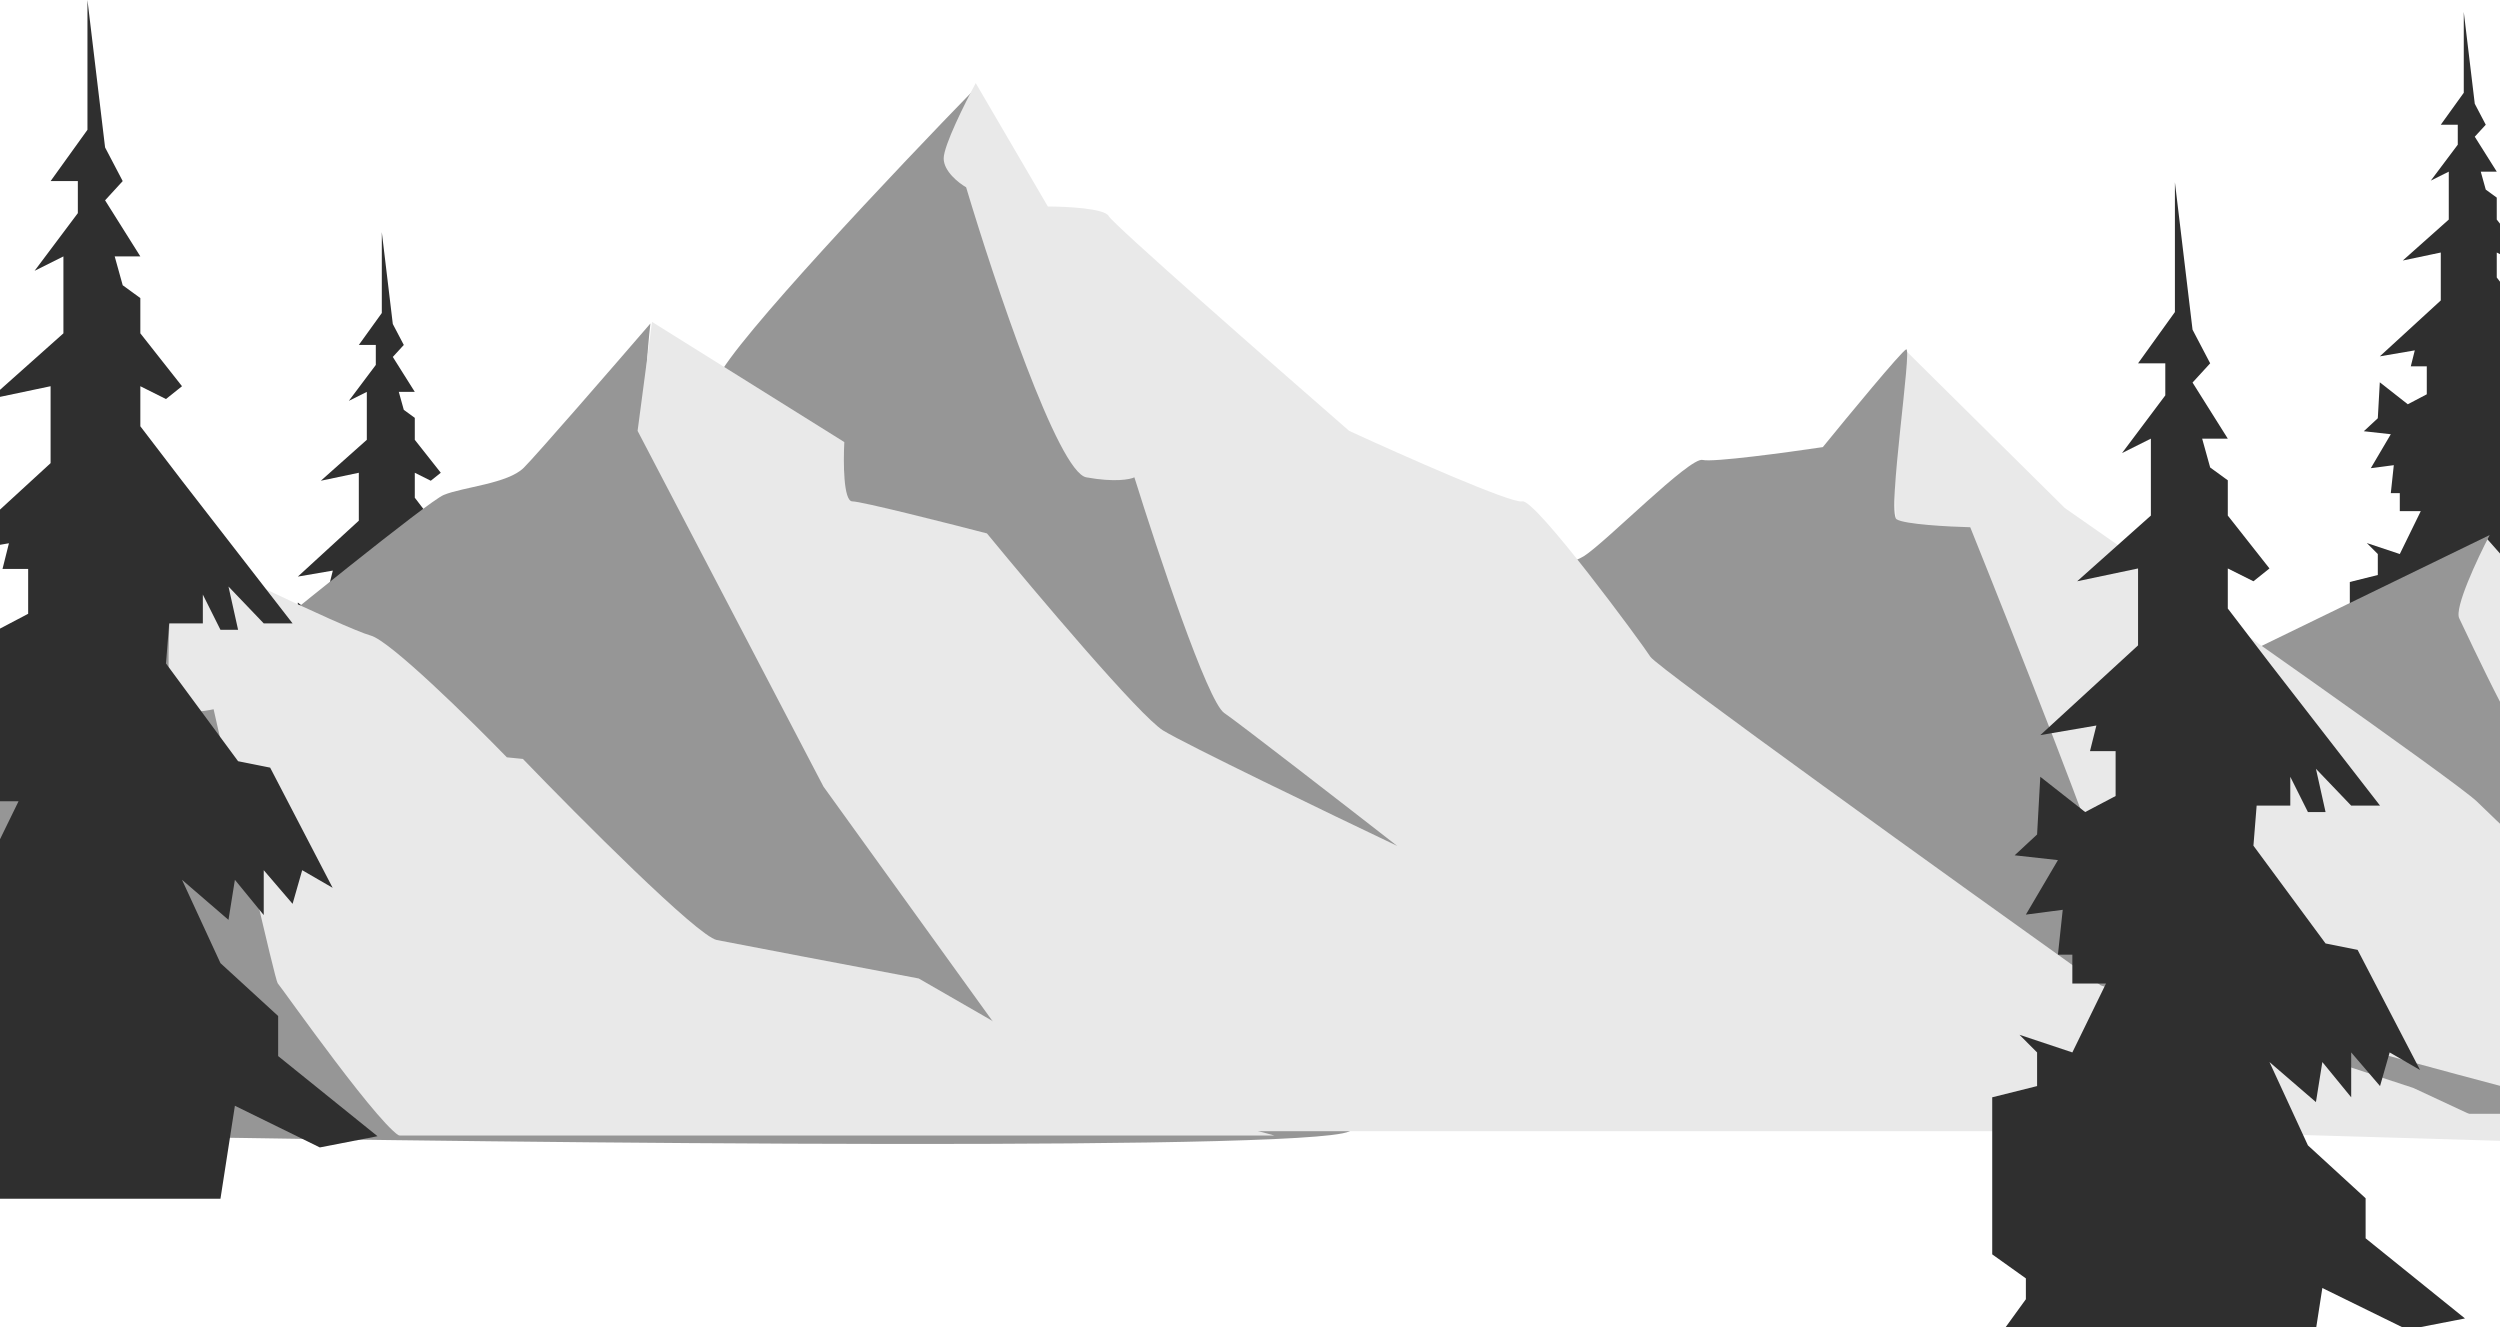 <svg width="420" height="223" viewBox="0 0 420 223" fill="none" xmlns="http://www.w3.org/2000/svg">
<path d="M64.144 52.586V39L65.991 54.431L67.838 57.953L65.991 59.966L69.685 65.837H66.998L67.838 68.856L69.685 70.198V73.888L74.051 79.423L72.372 80.765L69.685 79.423V83.616L74.051 89.319L85.638 104.247H82.616L78.921 100.389L79.929 104.918H78.082L76.234 101.228V104.247H72.708L72.372 108.44L79.929 118.671L83.287 119.342L89.837 131.922L86.646 130.077L85.638 133.599L82.616 130.077V134.774L79.593 131.083L78.921 135.277L74.051 131.083L78.082 139.805L84.127 145.34V149.534L94.538 157.92L88.493 159.094L79.593 154.733L78.082 164.462H48.526V159.094L45.672 162.784L45 160.772L48.526 155.907V153.727L45 151.211V134.774L49.702 133.599V130.077L47.855 128.232L53.396 130.077L56.923 122.865H53.396V119.846H51.885L52.389 115.149L48.526 115.652L51.885 109.95L47.351 109.446L49.702 107.266L50.038 101.228L54.74 104.918L57.93 103.24V98.544H55.244L55.915 95.86L50.038 96.867L60.281 87.474V79.423L53.9 80.765L61.625 73.888V65.837L58.602 67.346L63.136 61.308V57.953H60.281L64.144 52.586Z" fill="#2F2F2F"/>
<path d="M413.913 15.586V2L415.761 17.431L417.608 20.954L415.761 22.966L419.455 28.837H416.768L417.608 31.856L419.455 33.198V36.888L423.821 42.423L422.142 43.765L419.455 42.423V46.616L423.821 52.319L435.408 67.247H432.385L428.691 63.389L429.699 67.918H427.851L426.004 64.228V67.247H422.478L422.142 71.44L429.699 81.672L433.057 82.343L439.606 94.922L436.416 93.077L435.408 96.6L432.385 93.077V97.774L429.363 94.084L428.691 98.277L423.821 94.084L427.851 102.806L433.897 108.341V112.534L444.308 120.92L438.263 122.095L429.363 117.734L427.851 127.462H398.296V122.095L395.441 125.785L394.77 123.772L398.296 118.908V116.727L394.77 114.211V97.774L399.472 96.6V93.077L397.624 91.232L403.166 93.077L406.693 85.865H403.166V82.846H401.655L402.159 78.149L398.296 78.653L401.655 72.95L397.121 72.447L399.472 70.266L399.808 64.228L404.509 67.918L407.7 66.241V61.544H405.013L405.685 58.861L399.808 59.867L410.051 50.474V42.423L403.67 43.765L411.394 36.888V28.837L408.372 30.346L412.906 24.308V20.954H410.051L413.913 15.586Z" fill="#2F2F2F"/>
<path d="M450.577 127.577L417.731 90.423L407.231 109L469.154 189.769L568.77 197.308C566.526 187.615 561.554 167.8 559.616 166.077C557.677 164.354 490.603 139.692 457.308 127.577H450.577Z" fill="#E9E9E9"/>
<path d="M418.27 89.885L379.5 108.731L454.347 193.808L535.116 188.962C530.09 188.513 516.162 187.293 500.654 186C481.27 184.385 455.693 149.654 449.231 147.769C444.062 146.262 435.949 133.5 432.539 127.308C432 127.936 430.439 129.462 428.5 130.539C426.077 131.885 414.231 106.039 413.154 103.885C412.293 102.162 416.206 93.834 418.27 89.885Z" fill="#969696"/>
<path d="M346.885 85.346L320.231 58.962L318.077 66.231L320.231 188.731L513 194.385C524.039 192.051 537.554 186.631 503.308 183.616C460.5 179.846 420.654 138.923 416.077 134.616C412.416 131.169 368.423 100.333 346.885 85.346Z" fill="#E9E9E9"/>
<path d="M266.116 93.423C263.1 95.362 246.911 99.436 239.193 101.231L237.039 187.116H429.27L425.5 183.885C411.59 180.205 382.962 172.523 379.731 171.231C376.5 169.939 367.077 154.539 362.77 147C359.18 147 352.162 146.785 352.808 145.923C353.454 145.062 338.539 107.334 331 88.577C327.411 88.487 319.908 88.093 318.616 87.231C317 86.154 321.308 58.154 320.231 58.693C319.37 59.123 310.539 69.821 306.231 75.116C300.218 76.013 287.762 77.7 286.039 77.269C283.885 76.731 269.885 91 266.116 93.423Z" fill="#969696"/>
<path d="M120.577 63.5C123.377 57.254 150.641 28.41 163.923 14.769L162.308 26.615L182.769 77.231H192.462L206.462 114.654L233.116 134.846L236.077 145.615L165.269 111.961C149.205 98.41 117.777 69.746 120.577 63.5Z" fill="#969696"/>
<path d="M74.539 83.154C71.954 84.231 47.257 104.244 35.231 114.115L36.846 191.116C107.834 192.282 244.854 193.485 225.039 188.962C205.223 184.439 187.346 166.077 180.885 157.462C180.167 157.641 178.354 157.892 176.846 157.462C175.339 157.031 158.449 133.769 150.193 122.192C147.59 122.103 142.116 121.977 141.039 122.192C139.962 122.408 125.154 88.359 117.885 71.308C115.551 70.5 110.562 68.831 109.269 68.615C107.977 68.4 108.731 59.013 109.269 54.346C103.077 61.526 90.154 76.423 88 78.577C85.308 81.269 77.769 81.808 74.539 83.154Z" fill="#969696"/>
<path d="M107.116 72.385L109.539 54.077L141.846 74.269C141.667 77.59 141.685 84.231 143.193 84.231C144.7 84.231 158.898 87.82 165.808 89.615C174.064 99.667 191.546 120.362 195.423 122.731C199.3 125.1 223.244 136.641 234.731 142.115C226.205 135.474 208.454 121.708 205.654 119.769C202.854 117.831 194.436 92.577 190.577 80.192C189.859 80.551 187.239 81.054 182.5 80.192C177.762 79.331 167.064 47.346 162.308 31.461C161.051 30.744 158.539 28.769 158.539 26.615C158.539 24.461 162.128 17.282 163.923 13.961L176.039 34.692C179.18 34.692 185.623 35.015 186.269 36.308C186.916 37.6 213.462 60.897 226.654 72.385C235.628 76.513 254.008 84.662 255.731 84.231C257.885 83.692 275.923 108.192 277.27 110.346C278.346 112.069 328.154 147.859 352.923 165.538L405.423 182.769L421.039 190.038H180.077L138.346 132.154L107.116 72.385Z" fill="#E9E9E9"/>
<path d="M25.923 119.692L28.885 90.885C28.885 91.692 58.231 105.692 62.269 106.769C65.5 107.631 78.872 120.769 85.154 127.231L87.846 127.5C97.359 137.372 117.192 157.277 120.423 157.923C123.654 158.569 144.385 162.5 154.346 164.385C159.193 167.167 170.823 173.862 178.577 178.385C186.331 182.908 205.5 188.526 214.116 190.769H45.846L25.923 119.692Z" fill="#E9E9E9"/>
<path d="M-23.077 129.654C-60.985 157.869 -106 182.333 -123.769 191.039H67.654C64.962 191.039 47.192 165.731 46.654 165.192C46.223 164.762 39.295 134.321 35.885 119.154C34.269 119.513 30.662 120.015 29.154 119.154C27.646 118.292 28.526 99.769 29.154 90.615C27.539 91.872 14.831 101.439 -23.077 129.654Z" fill="#969696"/>
<path d="M14.692 21.808V0L17.654 24.769L20.615 30.423L17.654 33.654L23.577 43.077H19.269L20.615 47.923L23.577 50.077V56L30.577 64.885L27.885 67.038L23.577 64.885V71.615L30.577 80.769L49.154 104.731H44.308L38.385 98.538L40 105.808H37.038L34.077 99.885V104.731H28.423L27.885 111.462L40 127.885L45.385 128.962L55.885 149.154L50.769 146.192L49.154 151.846L44.308 146.192V153.731L39.462 147.808L38.385 154.539L30.577 147.808L37.038 161.808L46.731 170.692V177.423L63.423 190.885L53.731 192.769L39.462 185.769L37.038 201.385H-10.346V192.769L-14.923 198.692L-16 195.462L-10.346 187.654V184.154L-16 180.115V153.731L-8.462 151.846V146.192L-11.423 143.231L-2.538 146.192L3.115 134.615H-2.538V129.769H-4.962L-4.154 122.231L-10.346 123.039L-4.962 113.885L-12.231 113.077L-8.462 109.577L-7.923 99.885L-0.385 105.808L4.731 103.115V95.577H0.423L1.5 91.269L-7.923 92.885L8.5 77.808V64.885L-1.731 67.038L10.654 56V43.077L5.808 45.5L13.077 35.808V30.423H8.5L14.692 21.808Z" fill="#2F2F2F"/>
<path d="M365.385 52.423V30.615L368.347 55.385L371.308 61.038L368.347 64.269L374.27 73.692H369.962L371.308 78.538L374.27 80.692V86.615L381.27 95.5L378.577 97.654L374.27 95.5V102.231L381.27 111.385L399.847 135.346H395.001L389.077 129.154L390.693 136.423H387.731L384.77 130.5V135.346H379.116L378.577 142.077L390.693 158.5L396.077 159.577L406.577 179.769L401.462 176.808L399.847 182.461L395.001 176.808V184.346L390.154 178.423L389.077 185.154L381.27 178.423L387.731 192.423L397.424 201.308V208.038L414.116 221.5L404.424 223.385L390.154 216.385L387.731 232H340.347V223.385L335.77 229.308L334.693 226.077L340.347 218.269V214.769L334.693 210.731V184.346L342.231 182.461V176.808L339.27 173.846L348.154 176.808L353.808 165.231H348.154V160.385H345.731L346.539 152.846L340.347 153.654L345.731 144.5L338.462 143.692L342.231 140.192L342.77 130.5L350.308 136.423L355.424 133.731V126.192H351.116L352.193 121.885L342.77 123.5L359.193 108.423V95.5L348.962 97.654L361.347 86.615V73.692L356.501 76.115L363.77 66.423V61.038H359.193L365.385 52.423Z" fill="#2F2F2F"/>
</svg>
